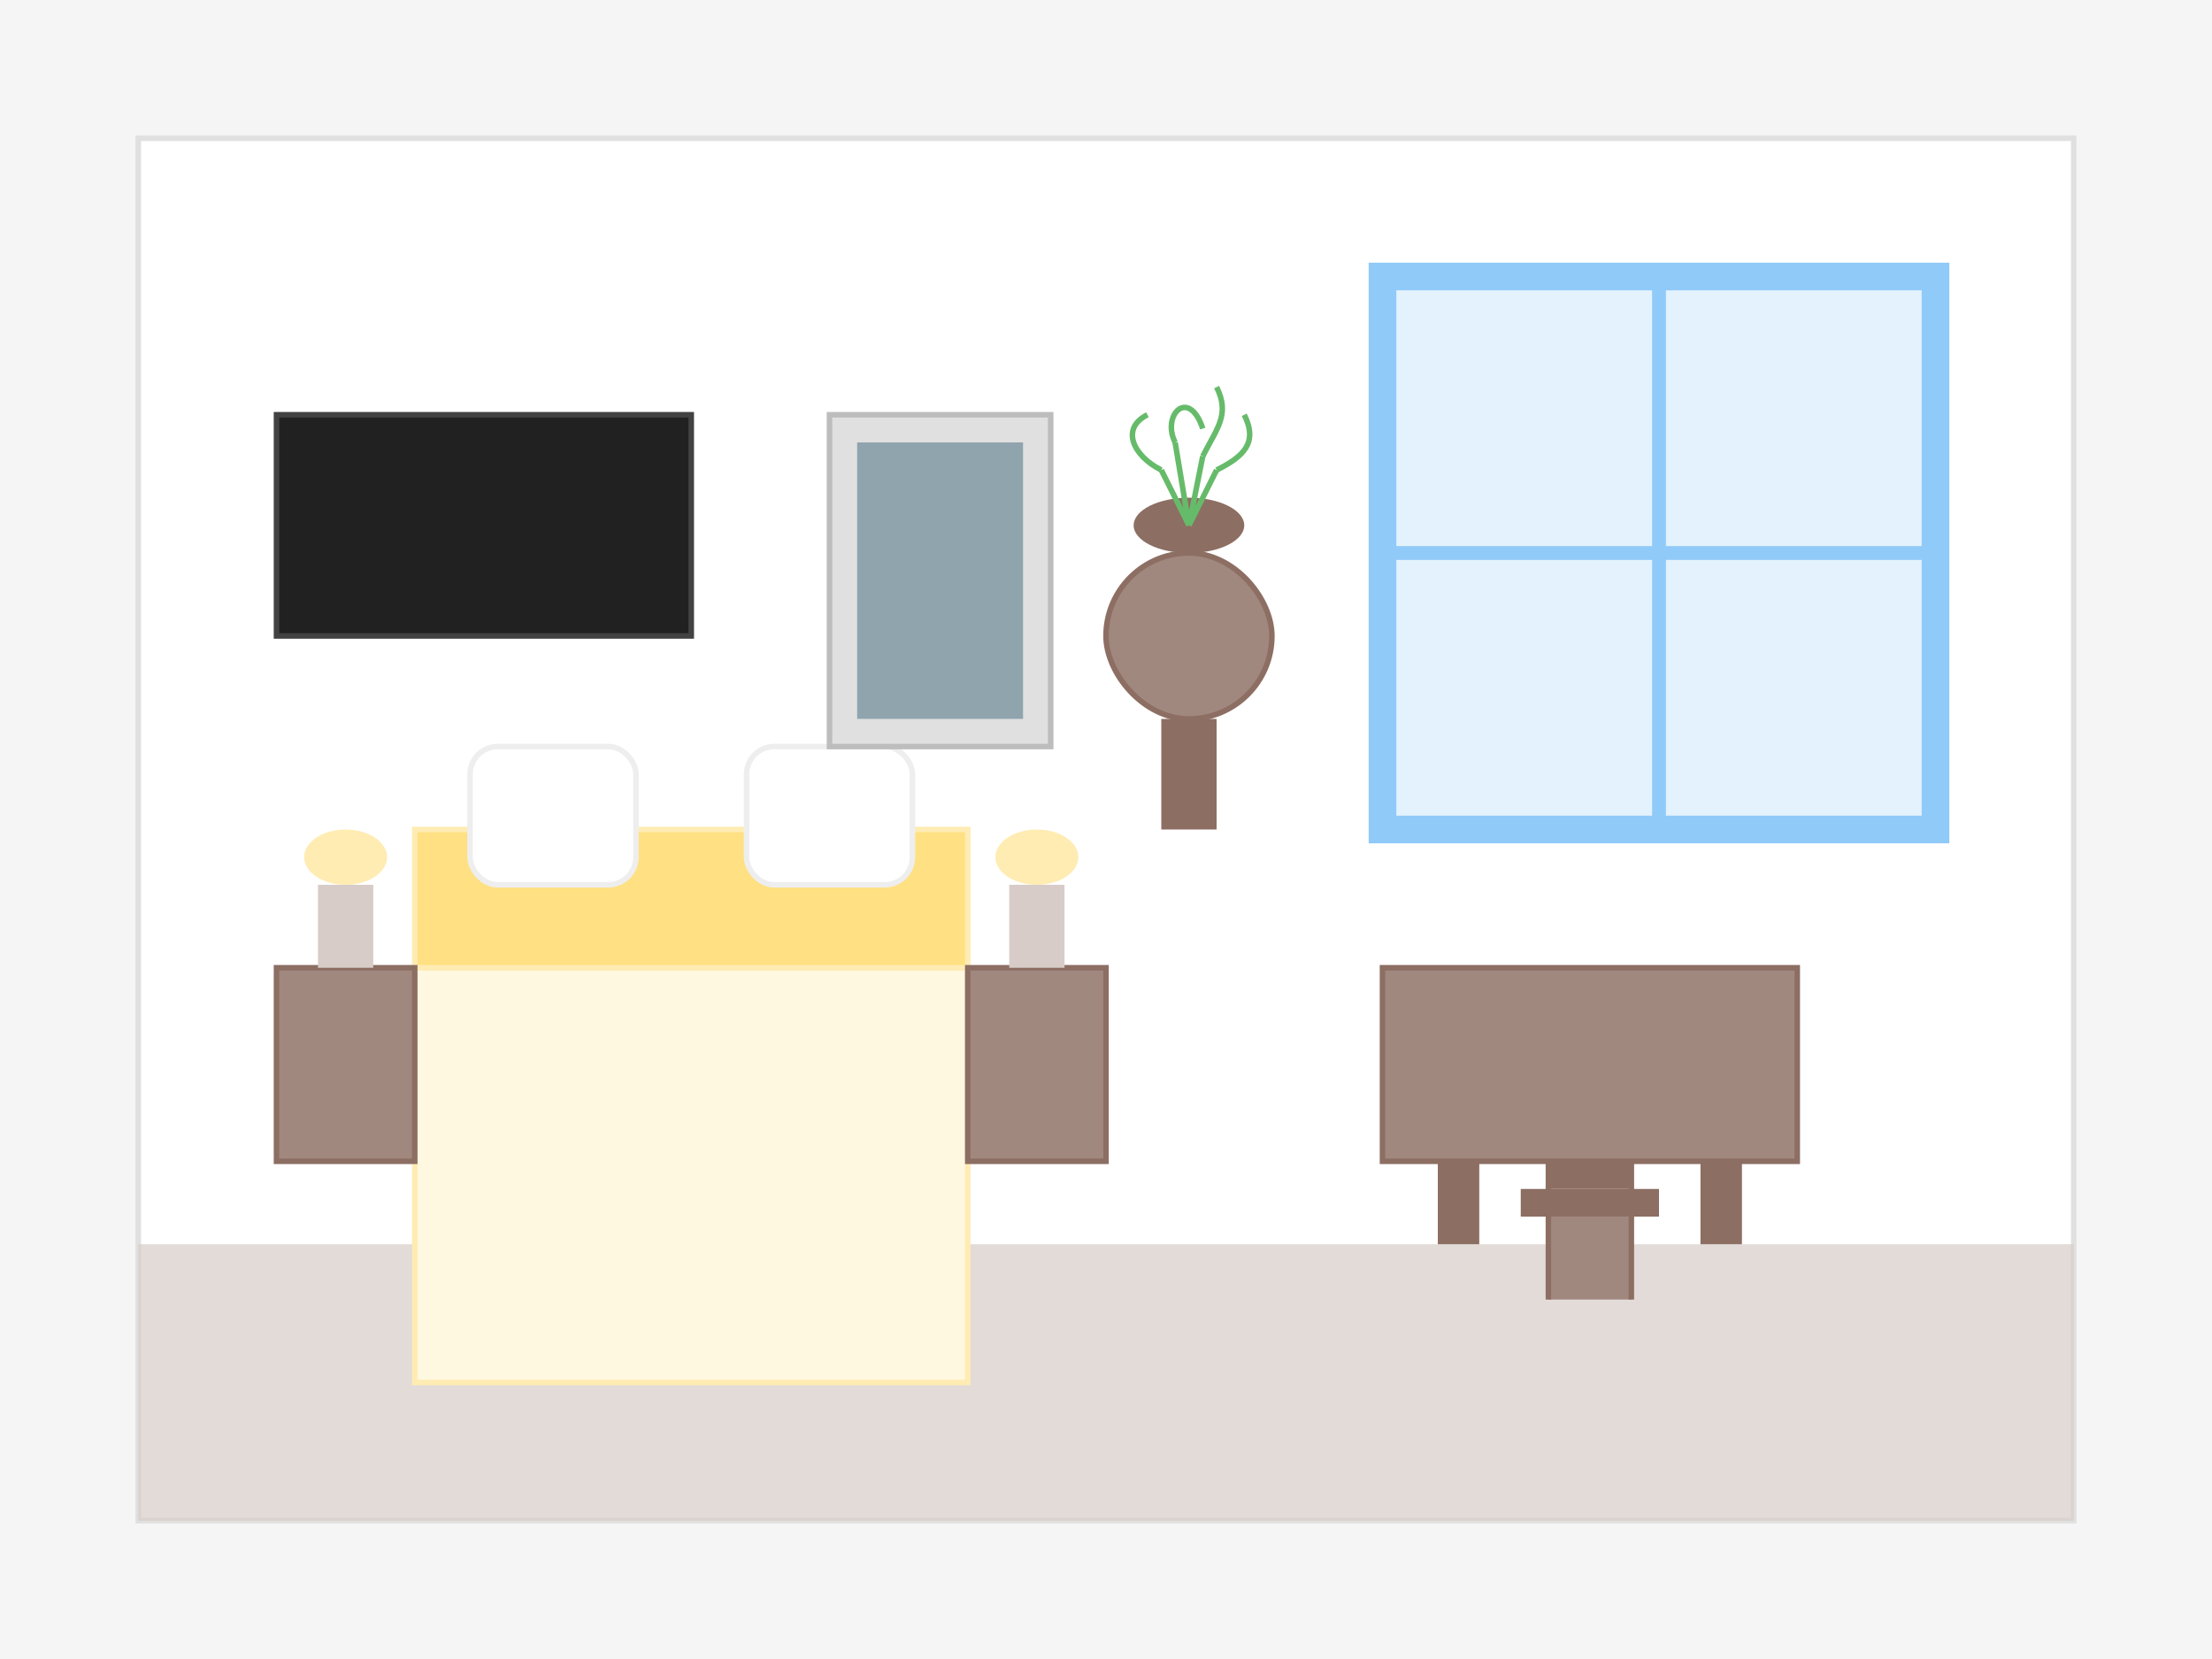 <svg xmlns="http://www.w3.org/2000/svg" width="800" height="600" viewBox="0 0 800 600">
  <!-- Room background -->
  <rect width="800" height="600" fill="#f5f5f5"/>
  
  <!-- Room walls -->
  <rect x="50" y="50" width="700" height="500" fill="#ffffff" stroke="#e0e0e0" stroke-width="2"/>
  
  <!-- Floor -->
  <rect x="50" y="450" width="700" height="100" fill="#d7ccc8" opacity="0.7"/>
  
  <!-- Window -->
  <rect x="500" y="100" width="200" height="200" fill="#e3f2fd" stroke="#90caf9" stroke-width="10"/>
  <line x1="600" y1="100" x2="600" y2="300" stroke="#90caf9" stroke-width="5"/>
  <line x1="500" y1="200" x2="700" y2="200" stroke="#90caf9" stroke-width="5"/>
  
  <!-- Queen bed -->
  <rect x="150" y="350" width="200" height="150" fill="#fff8e1" stroke="#ffecb3" stroke-width="2"/>
  <rect x="150" y="300" width="200" height="50" fill="#ffe082" stroke="#ffecb3" stroke-width="2"/>
  
  <!-- Pillows -->
  <rect x="170" y="270" width="60" height="50" rx="10" ry="10" fill="#ffffff" stroke="#eeeeee" stroke-width="2"/>
  <rect x="270" y="270" width="60" height="50" rx="10" ry="10" fill="#ffffff" stroke="#eeeeee" stroke-width="2"/>
  
  <!-- Nightstands -->
  <rect x="100" y="350" width="50" height="70" fill="#a1887f" stroke="#8d6e63" stroke-width="2"/>
  <rect x="350" y="350" width="50" height="70" fill="#a1887f" stroke="#8d6e63" stroke-width="2"/>
  
  <!-- Lamps on nightstands -->
  <rect x="115" y="320" width="20" height="30" fill="#d7ccc8"/>
  <ellipse cx="125" cy="310" rx="15" ry="10" fill="#ffecb3"/>
  <rect x="365" y="320" width="20" height="30" fill="#d7ccc8"/>
  <ellipse cx="375" cy="310" rx="15" ry="10" fill="#ffecb3"/>
  
  <!-- Desk -->
  <rect x="500" y="350" width="150" height="70" fill="#a1887f" stroke="#8d6e63" stroke-width="2"/>
  <rect x="520" y="420" width="15" height="30" fill="#8d6e63"/>
  <rect x="615" y="420" width="15" height="30" fill="#8d6e63"/>
  
  <!-- Chair -->
  <rect x="550" y="430" width="50" height="10" fill="#8d6e63"/>
  <rect x="560" y="440" width="30" height="30" fill="#a1887f"/>
  <rect x="560" y="420" width="30" height="10" fill="#8d6e63"/>
  <line x1="560" y1="420" x2="560" y2="470" stroke="#8d6e63" stroke-width="2"/>
  <line x1="590" y1="420" x2="590" y2="470" stroke="#8d6e63" stroke-width="2"/>
  
  <!-- TV on wall -->
  <rect x="100" y="150" width="150" height="80" fill="#212121" stroke="#424242" stroke-width="2"/>
  
  <!-- Decorative elements -->
  <rect x="300" y="150" width="80" height="120" fill="#e0e0e0" stroke="#bdbdbd" stroke-width="2"/>
  <rect x="310" y="160" width="60" height="100" fill="#90a4ae"/>
  
  <!-- Small table -->
  <rect x="400" y="200" width="60" height="60" rx="30" ry="30" fill="#a1887f" stroke="#8d6e63" stroke-width="2"/>
  <rect x="420" y="260" width="20" height="40" fill="#8d6e63"/>
  
  <!-- Decorative plant -->
  <ellipse cx="430" cy="190" rx="20" ry="10" fill="#8d6e63"/>
  <path d="M 430,190 L 425,160 M 430,190 L 435,165 M 430,190 L 420,170 M 430,190 L 440,170" stroke="#66bb6a" stroke-width="2"/>
  <path d="M 425,160 C 420,150 430,140 435,155" stroke="#66bb6a" stroke-width="2" fill="none"/>
  <path d="M 435,165 C 440,155 445,150 440,140" stroke="#66bb6a" stroke-width="2" fill="none"/>
  <path d="M 420,170 C 410,165 405,155 415,150" stroke="#66bb6a" stroke-width="2" fill="none"/>
  <path d="M 440,170 C 450,165 455,160 450,150" stroke="#66bb6a" stroke-width="2" fill="none"/>
</svg>